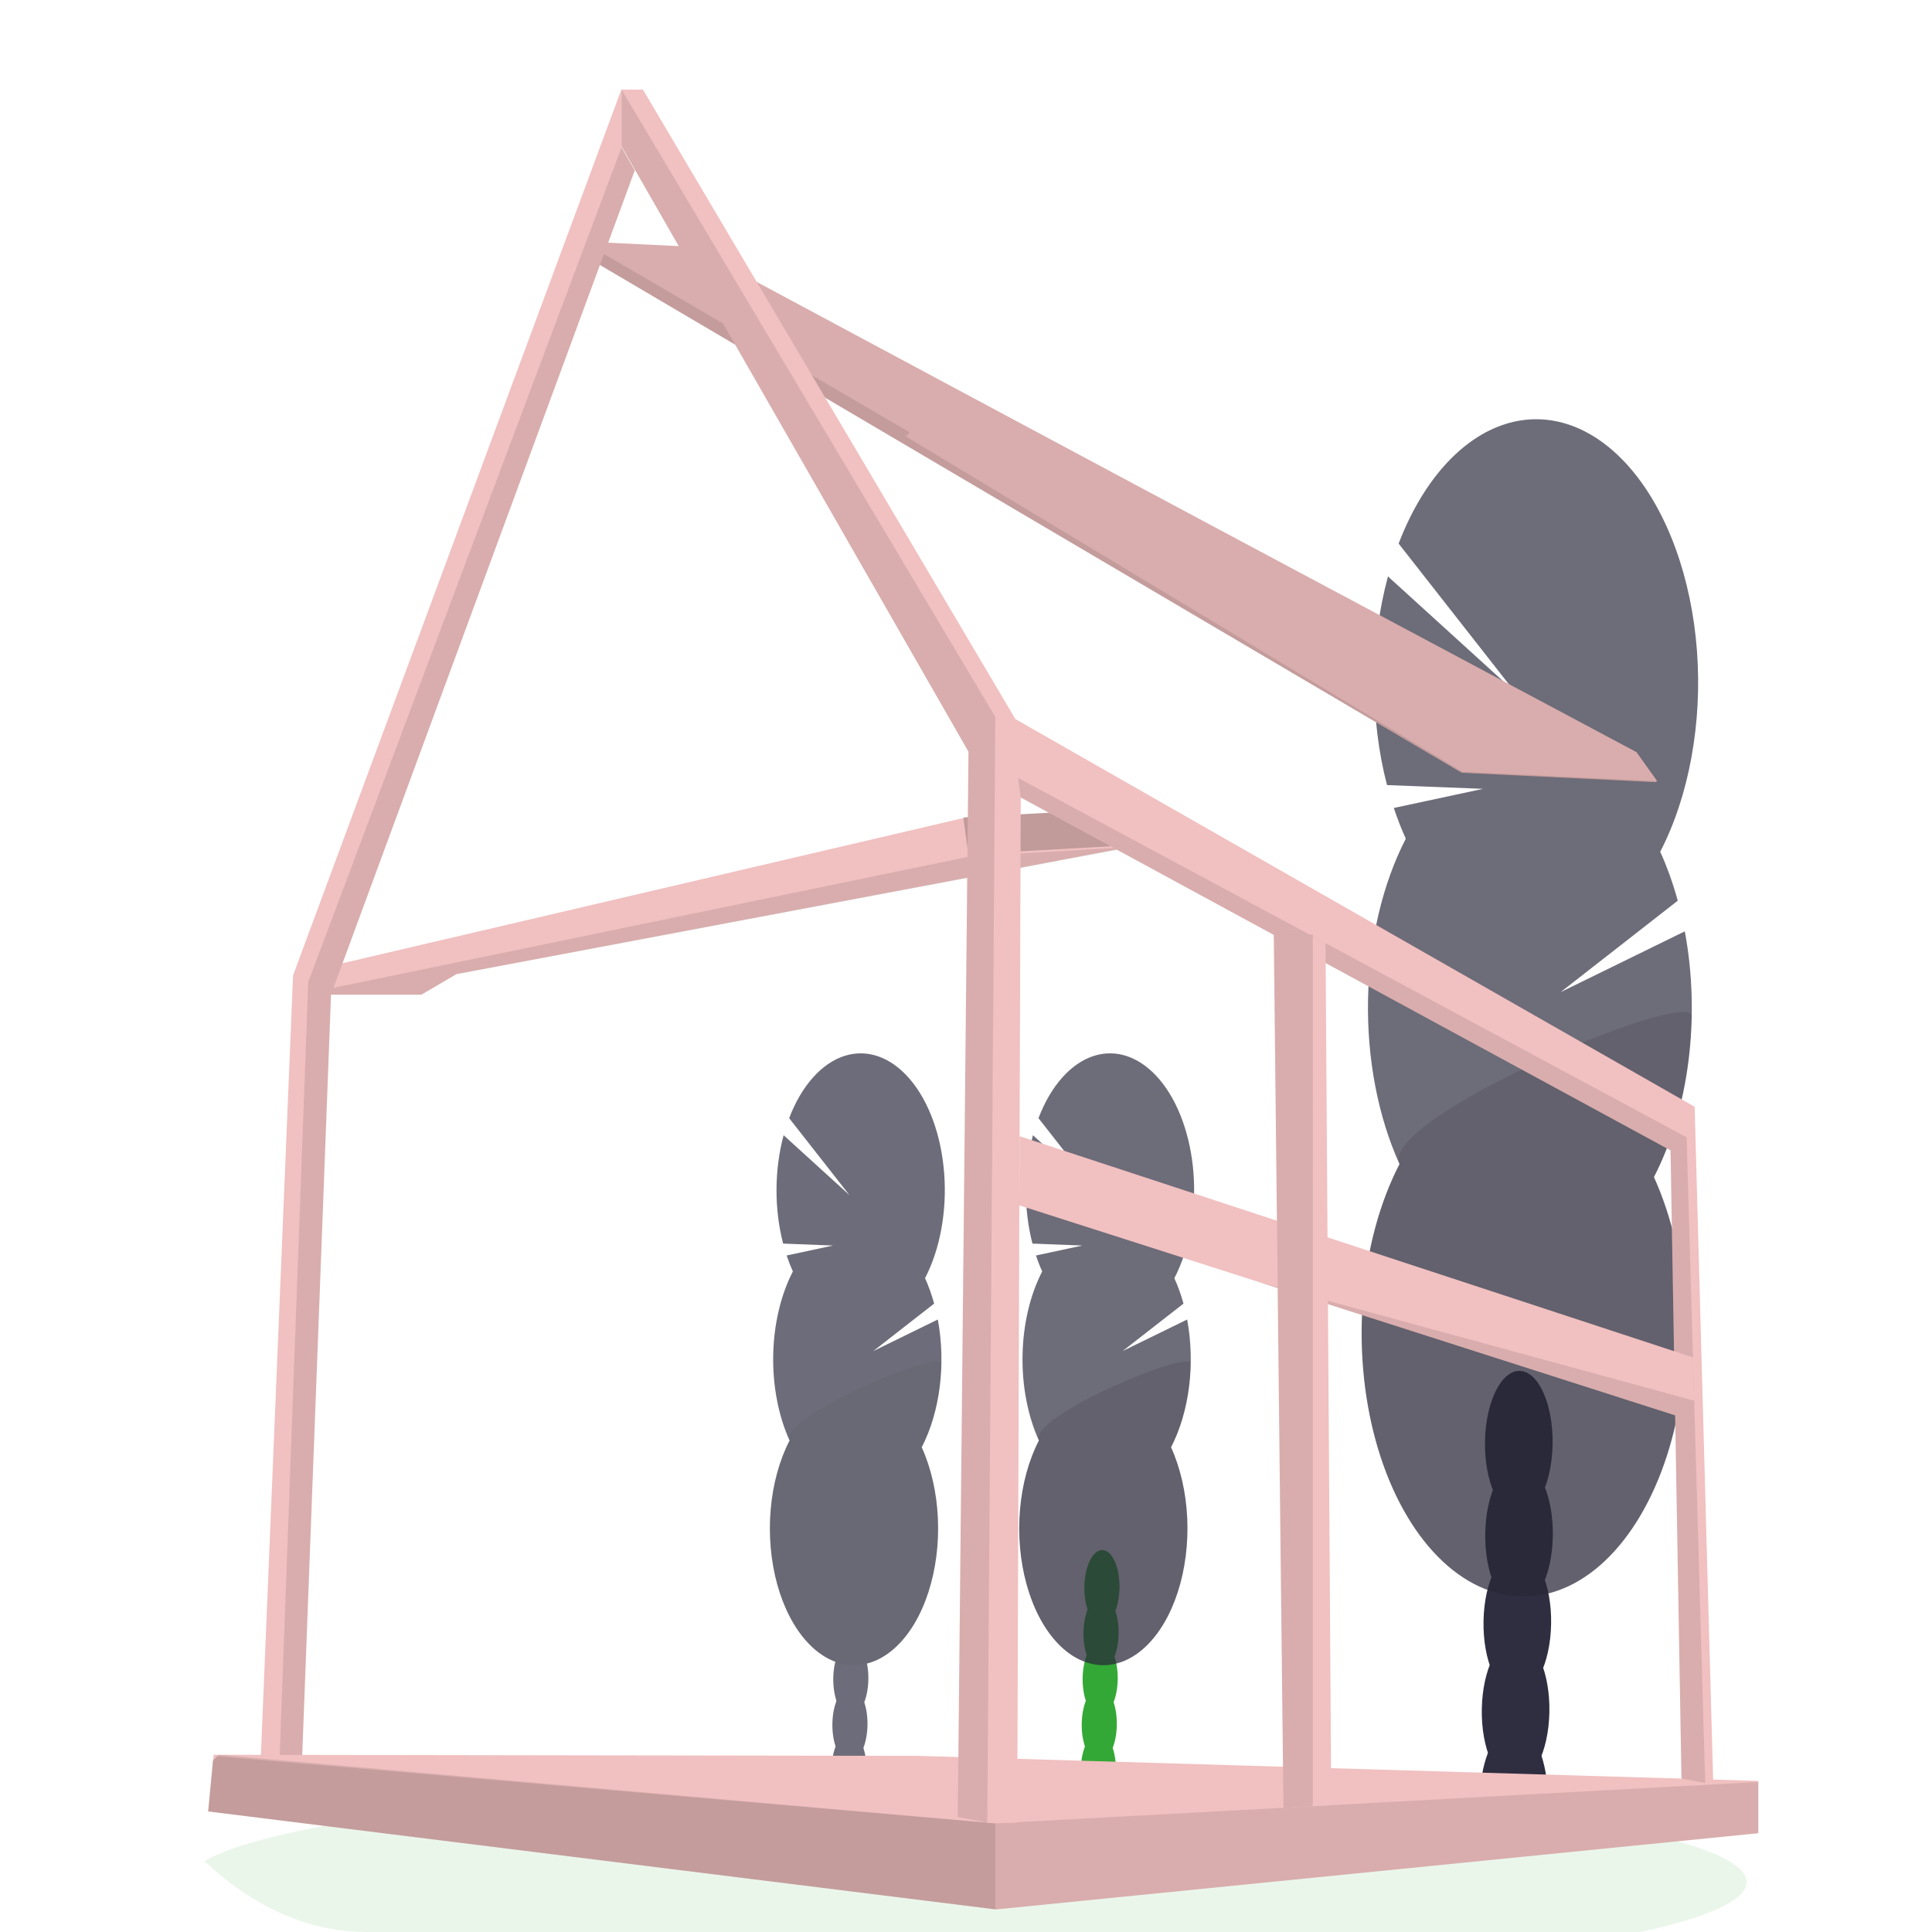 <svg width="100" height="100" viewBox="0 0 100 100" fill="none" xmlns="http://www.w3.org/2000/svg">
<g clip-path="url(#clip0_2779_240)">
<path d="M58.668 41.824V43.804L23.627 50.42L21.809 51.486H15.537V50.37L49.965 42.318L58.668 41.824Z" fill="#F1C0C0"/>
<path opacity="0.1" d="M58.668 43.833L23.627 50.424L21.809 51.486H15.537L50.221 44.328L58.668 43.833Z" fill="black"/>
<path opacity="0.2" d="M58.668 41.824V43.736L50.12 44.215L49.861 42.301L58.668 41.824Z" fill="black"/>
<path opacity="0.1" d="M90.406 97.415C90.406 98.357 88.408 99.241 84.922 100H18.983C16.05 100.01 13.167 98.757 10.627 96.368L10.588 96.332C11.59 95.739 13.399 95.185 15.86 94.686L15.97 94.664C17.074 94.444 18.308 94.236 19.656 94.038C19.69 94.038 19.725 94.03 19.759 94.023C20.828 93.869 21.966 93.724 23.173 93.588C23.211 93.588 23.248 93.577 23.286 93.575C23.752 93.52 24.227 93.469 24.711 93.42L24.898 93.401C28.426 93.044 32.435 92.76 36.784 92.573H36.789C37.398 92.545 38.014 92.52 38.636 92.499C39.328 92.473 40.028 92.449 40.736 92.429C41.277 92.41 41.825 92.396 42.374 92.382H42.387C44.865 92.321 47.426 92.291 50.044 92.291C56.519 92.291 62.639 92.483 68.061 92.828H68.077C68.91 92.88 69.729 92.938 70.527 92.998L71.206 93.05C72.107 93.12 72.984 93.195 73.838 93.275C83.882 94.204 90.406 95.713 90.406 97.415Z" fill="#34A836"/>
<path d="M57.758 91.657C57.755 91.806 57.745 91.954 57.726 92.1C57.135 91.948 56.541 91.81 55.943 91.686C55.943 91.648 55.943 91.608 55.943 91.568C55.949 91.154 56.022 90.75 56.156 90.397C56.331 89.947 56.596 89.666 56.889 89.681C57.182 89.696 57.436 90.004 57.593 90.469C57.712 90.834 57.769 91.245 57.758 91.657Z" fill="#34A836"/>
<path d="M57.806 89.299C57.827 88.231 57.437 87.345 56.936 87.319C56.434 87.293 56.011 88.138 55.99 89.205C55.969 90.273 56.359 91.159 56.861 91.185C57.362 91.211 57.785 90.366 57.806 89.299Z" fill="#34A836"/>
<path d="M57.853 86.936C57.873 85.868 57.484 84.982 56.982 84.956C56.481 84.93 56.057 85.775 56.037 86.842C56.016 87.91 56.406 88.796 56.907 88.822C57.408 88.847 57.832 88.003 57.853 86.936Z" fill="#34A836"/>
<path d="M57.898 84.572C57.919 83.505 57.529 82.619 57.028 82.593C56.526 82.567 56.103 83.412 56.082 84.479C56.061 85.546 56.451 86.433 56.952 86.459C57.454 86.484 57.877 85.64 57.898 84.572Z" fill="#34A836"/>
<path d="M57.944 82.209C57.965 81.142 57.575 80.255 57.074 80.23C56.572 80.204 56.149 81.048 56.128 82.116C56.107 83.183 56.497 84.07 56.998 84.095C57.5 84.121 57.923 83.277 57.944 82.209Z" fill="#34A836"/>
<path opacity="0.7" d="M53.946 65.812C53.826 65.549 53.718 65.272 53.623 64.984L56.022 64.469L53.44 64.368C53.209 63.48 53.093 62.524 53.097 61.559C53.102 60.595 53.227 59.642 53.466 58.759L56.872 61.858L53.752 57.877C54.067 57.049 54.483 56.336 54.975 55.782C55.467 55.227 56.024 54.844 56.611 54.655C57.198 54.467 57.803 54.477 58.388 54.685C58.972 54.894 59.524 55.296 60.009 55.867C60.494 56.437 60.901 57.164 61.205 58.003C61.509 58.841 61.704 59.772 61.776 60.738C61.849 61.703 61.799 62.683 61.628 63.616C61.458 64.549 61.171 65.414 60.785 66.159C60.971 66.568 61.129 67.009 61.257 67.474L58.107 69.931L61.447 68.298C61.657 69.426 61.691 70.622 61.545 71.776C61.4 72.931 61.079 74.009 60.613 74.911C61.098 75.981 61.388 77.25 61.45 78.575C61.511 79.9 61.343 81.226 60.963 82.402C60.583 83.578 60.007 84.557 59.301 85.226C58.595 85.895 57.788 86.228 56.971 86.186C56.154 86.144 55.361 85.729 54.683 84.989C54.004 84.249 53.467 83.213 53.134 82.001C52.8 80.788 52.683 79.447 52.796 78.131C52.909 76.816 53.248 75.578 53.773 74.561C53.194 73.283 52.896 71.725 52.927 70.139C52.957 68.552 53.315 67.028 53.943 65.812H53.946Z" fill="#2F2E41"/>
<path opacity="0.1" d="M61.632 70.585C61.602 72.173 61.243 73.698 60.613 74.911C61.098 75.981 61.388 77.25 61.45 78.575C61.511 79.9 61.343 81.226 60.963 82.402C60.583 83.578 60.007 84.557 59.301 85.226C58.595 85.895 57.788 86.228 56.971 86.186C56.154 86.144 55.361 85.729 54.683 84.989C54.004 84.249 53.467 83.213 53.134 82.001C52.8 80.788 52.683 79.447 52.796 78.131C52.909 76.816 53.248 75.578 53.773 74.561C53.215 73.328 61.647 69.792 61.632 70.585Z" fill="black"/>
<g opacity="0.7">
<path d="M44.852 91.657C44.85 91.806 44.839 91.954 44.821 92.1C44.23 91.948 43.636 91.81 43.038 91.686C43.038 91.648 43.038 91.608 43.038 91.568C43.044 91.154 43.117 90.75 43.25 90.397C43.425 89.947 43.691 89.666 43.984 89.681C44.277 89.696 44.531 90.004 44.688 90.469C44.806 90.834 44.863 91.245 44.852 91.657Z" fill="#2F2E41"/>
<path d="M44.901 89.299C44.921 88.232 44.532 87.346 44.03 87.32C43.529 87.294 43.105 88.138 43.084 89.206C43.064 90.273 43.453 91.16 43.955 91.185C44.456 91.211 44.88 90.367 44.901 89.299Z" fill="#2F2E41"/>
<path d="M44.946 86.936C44.967 85.869 44.577 84.982 44.076 84.957C43.574 84.931 43.151 85.775 43.13 86.843C43.11 87.91 43.499 88.796 44.001 88.822C44.502 88.848 44.926 88.004 44.946 86.936Z" fill="#2F2E41"/>
<path d="M44.992 84.573C45.013 83.505 44.623 82.619 44.122 82.593C43.62 82.568 43.197 83.412 43.176 84.48C43.156 85.547 43.545 86.433 44.047 86.459C44.548 86.485 44.971 85.64 44.992 84.573Z" fill="#2F2E41"/>
<path d="M45.038 82.21C45.058 81.142 44.669 80.256 44.167 80.23C43.666 80.204 43.242 81.049 43.222 82.117C43.201 83.184 43.591 84.07 44.092 84.096C44.594 84.122 45.017 83.277 45.038 82.21Z" fill="#2F2E41"/>
<path d="M41.04 65.812C40.921 65.549 40.813 65.272 40.718 64.984L43.117 64.469L40.534 64.368C40.304 63.48 40.187 62.524 40.192 61.559C40.196 60.595 40.322 59.642 40.56 58.759L43.967 61.858L40.847 57.877C41.161 57.049 41.578 56.336 42.07 55.782C42.562 55.227 43.119 54.844 43.706 54.655C44.293 54.467 44.898 54.477 45.482 54.685C46.067 54.894 46.619 55.296 47.104 55.867C47.589 56.437 47.996 57.164 48.3 58.003C48.604 58.841 48.798 59.772 48.871 60.738C48.944 61.703 48.894 62.683 48.723 63.616C48.553 64.549 48.266 65.414 47.88 66.159C48.066 66.568 48.224 67.009 48.351 67.474L45.202 69.931L48.541 68.298C48.752 69.426 48.786 70.622 48.64 71.776C48.494 72.931 48.174 74.009 47.708 74.911C48.193 75.981 48.482 77.25 48.544 78.575C48.606 79.9 48.437 81.226 48.057 82.402C47.678 83.578 47.102 84.557 46.396 85.226C45.69 85.895 44.882 86.228 44.066 86.186C43.249 86.144 42.456 85.729 41.777 84.989C41.099 84.249 40.562 83.213 40.228 82.001C39.895 80.788 39.778 79.447 39.891 78.131C40.004 76.816 40.343 75.578 40.868 74.561C40.289 73.283 39.99 71.725 40.021 70.139C40.052 68.552 40.41 67.028 41.038 65.812H41.04Z" fill="#2F2E41"/>
<path opacity="0.1" d="M48.727 70.585C48.697 72.173 48.338 73.698 47.708 74.911C48.193 75.981 48.482 77.25 48.544 78.575C48.606 79.9 48.437 81.226 48.057 82.402C47.678 83.578 47.102 84.557 46.396 85.226C45.69 85.895 44.882 86.228 44.066 86.186C43.249 86.144 42.456 85.729 41.777 84.989C41.099 84.249 40.562 83.213 40.228 82.001C39.895 80.788 39.778 79.447 39.891 78.131C40.004 76.816 40.343 75.578 40.868 74.561C40.31 73.328 48.742 69.792 48.727 70.585Z" fill="black"/>
</g>
<path d="M80.104 93.167C80.098 93.449 80.077 93.73 80.042 94.007C78.904 93.711 77.759 93.447 76.605 93.214C76.605 93.14 76.605 93.064 76.605 92.987C76.615 92.189 76.757 91.411 77.014 90.733C77.353 89.867 77.863 89.325 78.426 89.352C78.989 89.38 79.478 89.975 79.784 90.871C80.015 91.576 80.125 92.369 80.104 93.167Z" fill="#2F2E41"/>
<path d="M80.196 88.623C80.236 86.567 79.486 84.86 78.52 84.811C77.554 84.761 76.738 86.387 76.698 88.443C76.658 90.499 77.409 92.206 78.375 92.255C79.341 92.305 80.156 90.679 80.196 88.623Z" fill="#2F2E41"/>
<path d="M80.285 84.073C80.325 82.018 79.574 80.311 78.608 80.261C77.642 80.212 76.827 81.838 76.787 83.894C76.747 85.949 77.497 87.656 78.463 87.706C79.429 87.755 80.245 86.129 80.285 84.073Z" fill="#2F2E41"/>
<path d="M80.374 79.524C80.414 77.468 79.663 75.761 78.697 75.712C77.731 75.662 76.916 77.288 76.876 79.344C76.836 81.4 77.587 83.106 78.553 83.156C79.519 83.206 80.334 81.579 80.374 79.524Z" fill="#2F2E41"/>
<path d="M80.362 74.767C80.4 72.71 79.648 71.005 78.681 70.958C77.715 70.911 76.901 72.54 76.863 74.597C76.825 76.653 77.577 78.359 78.544 78.406C79.51 78.453 80.324 76.824 80.362 74.767Z" fill="#2F2E41"/>
<path opacity="0.7" d="M72.764 43.412C72.535 42.906 72.328 42.374 72.144 41.821L76.762 40.83L71.791 40.635C71.347 38.924 71.123 37.084 71.131 35.227C71.139 33.37 71.381 31.536 71.841 29.836L78.399 35.8L72.393 28.136C73.001 26.547 73.803 25.178 74.75 24.114C75.697 23.051 76.768 22.316 77.898 21.955C79.027 21.594 80.19 21.616 81.314 22.018C82.438 22.42 83.499 23.194 84.431 24.292C85.363 25.39 86.146 26.788 86.731 28.4C87.316 30.011 87.691 31.801 87.832 33.658C87.973 35.516 87.877 37.4 87.55 39.194C87.223 40.989 86.673 42.654 85.933 44.087C86.29 44.876 86.595 45.725 86.84 46.62L80.777 51.353L87.205 48.206C87.611 50.375 87.676 52.674 87.397 54.895C87.118 57.116 86.503 59.189 85.607 60.926C86.54 62.985 87.098 65.429 87.217 67.979C87.336 70.529 87.011 73.082 86.279 75.346C85.548 77.61 84.439 79.493 83.081 80.781C81.722 82.069 80.167 82.71 78.595 82.629C77.023 82.549 75.496 81.75 74.19 80.326C72.884 78.901 71.85 76.908 71.208 74.573C70.566 72.239 70.341 69.658 70.558 67.125C70.776 64.592 71.427 62.21 72.438 60.251C71.324 57.791 70.75 54.793 70.809 51.739C70.868 48.685 71.557 45.752 72.764 43.411V43.412Z" fill="#2F2E41"/>
<path opacity="0.1" d="M87.563 52.6C87.507 55.654 86.819 58.589 85.61 60.929C86.543 62.987 87.101 65.431 87.22 67.981C87.339 70.531 87.014 73.084 86.283 75.349C85.551 77.612 84.443 79.496 83.084 80.784C81.725 82.072 80.171 82.713 78.598 82.632C77.026 82.551 75.5 81.753 74.193 80.329C72.887 78.904 71.854 76.91 71.211 74.576C70.569 72.242 70.344 69.66 70.561 67.128C70.779 64.595 71.431 62.213 72.442 60.254C71.36 57.878 87.593 51.072 87.563 52.6Z" fill="black"/>
<path opacity="0.1" d="M84.671 38.983L85.686 40.405L84.132 40.407L75.657 39.996L74.584 38.493L84.671 38.983Z" fill="black"/>
<path d="M84.671 38.982L85.744 40.485L75.657 39.996L30.993 13.68L30.149 12.498L35.767 12.771L84.671 38.982Z" fill="#F1C0C0"/>
<path opacity="0.1" d="M84.671 38.982L85.744 40.485L75.657 39.996L30.993 13.68L30.149 12.498L35.767 12.771L84.671 38.982Z" fill="black"/>
<path opacity="0.1" d="M84.671 38.982L85.744 40.485L75.657 39.996L30.993 13.68L30.149 12.498L74.729 38.5L84.671 38.982Z" fill="black"/>
<path d="M49.429 20.118L84.705 38.932L85.778 40.434L75.691 39.945L46.881 22.586" fill="#F1C0C0"/>
<path opacity="0.1" d="M49.429 20.118L84.705 38.932L85.778 40.434L75.691 39.945L46.881 22.586" fill="black"/>
<path d="M13.399 93.41L14.29 93.406H15.546L17.133 51.475L32.856 8.819L32.173 7.626V4.606L15.169 50.486L13.399 93.41Z" fill="#F1C0C0"/>
<path opacity="0.1" d="M14.385 93.406H15.546L17.134 51.475L32.857 8.819L32.173 7.626L15.955 50.836L14.385 93.406Z" fill="black"/>
<path d="M10.775 93.76L51.515 98.828L51.55 98.832L90.978 94.89L91.008 94.887V92.18L47.563 90.884L11.317 90.828H11.053L11.024 91.131L10.775 93.76Z" fill="#F1C0C0"/>
<path opacity="0.1" d="M10.775 93.76L51.515 98.828L51.55 98.832L90.978 94.89L91.008 94.838V92.237H90.973L51.515 94.379L11.317 90.828H11.312L11.24 90.904L11.024 91.131L10.775 93.76Z" fill="black"/>
<path opacity="0.1" d="M10.775 93.76L51.515 98.828V94.379L11.24 90.904L11.024 91.131L10.775 93.76Z" fill="black"/>
<path d="M32.168 7.57L50.129 38.911L49.574 94.041L51.1 94.341L51.125 94.346H52.651L52.833 41.278L86.466 59.543L87.033 92.063L88.261 92.287L88.677 92.363L87.714 57.287L52.556 37.22L33.278 4.638H32.168V7.57Z" fill="#F1C0C0"/>
<path opacity="0.1" d="M52.695 40.264L52.833 41.278L86.466 59.543L87.033 92.063L88.26 92.287L87.298 58.867L52.695 40.264Z" fill="black"/>
<path opacity="0.1" d="M32.168 7.57L50.129 38.911L49.574 94.041L51.1 94.341L51.516 37.107L32.168 4.638V7.57Z" fill="black"/>
<path d="M52.76 62.389L65.096 66.338L65.1 66.34L86.705 73.259L87.694 72.614L87.691 72.501L87.626 70.258L52.773 58.809L52.76 62.389Z" fill="#F1C0C0"/>
<path opacity="0.1" d="M65.1 66.34L86.705 73.259L87.694 72.614L87.691 72.501L65.1 66.34Z" fill="black"/>
<path d="M65.926 48.388L66.26 78.25L66.432 93.57L67.951 93.488L68.907 93.435L68.61 48.821L67.951 48.464L67.807 48.388H65.926Z" fill="#F1C0C0"/>
<path opacity="0.1" d="M65.939 48.382V48.389L66.26 78.25L66.432 93.57L67.951 93.488V48.382H65.939Z" fill="black"/>
</g>
<defs>
<clipPath id="clip0_2779_240">
<rect width="100" height="100" fill="white"/>
</clipPath>
</defs>
</svg>
